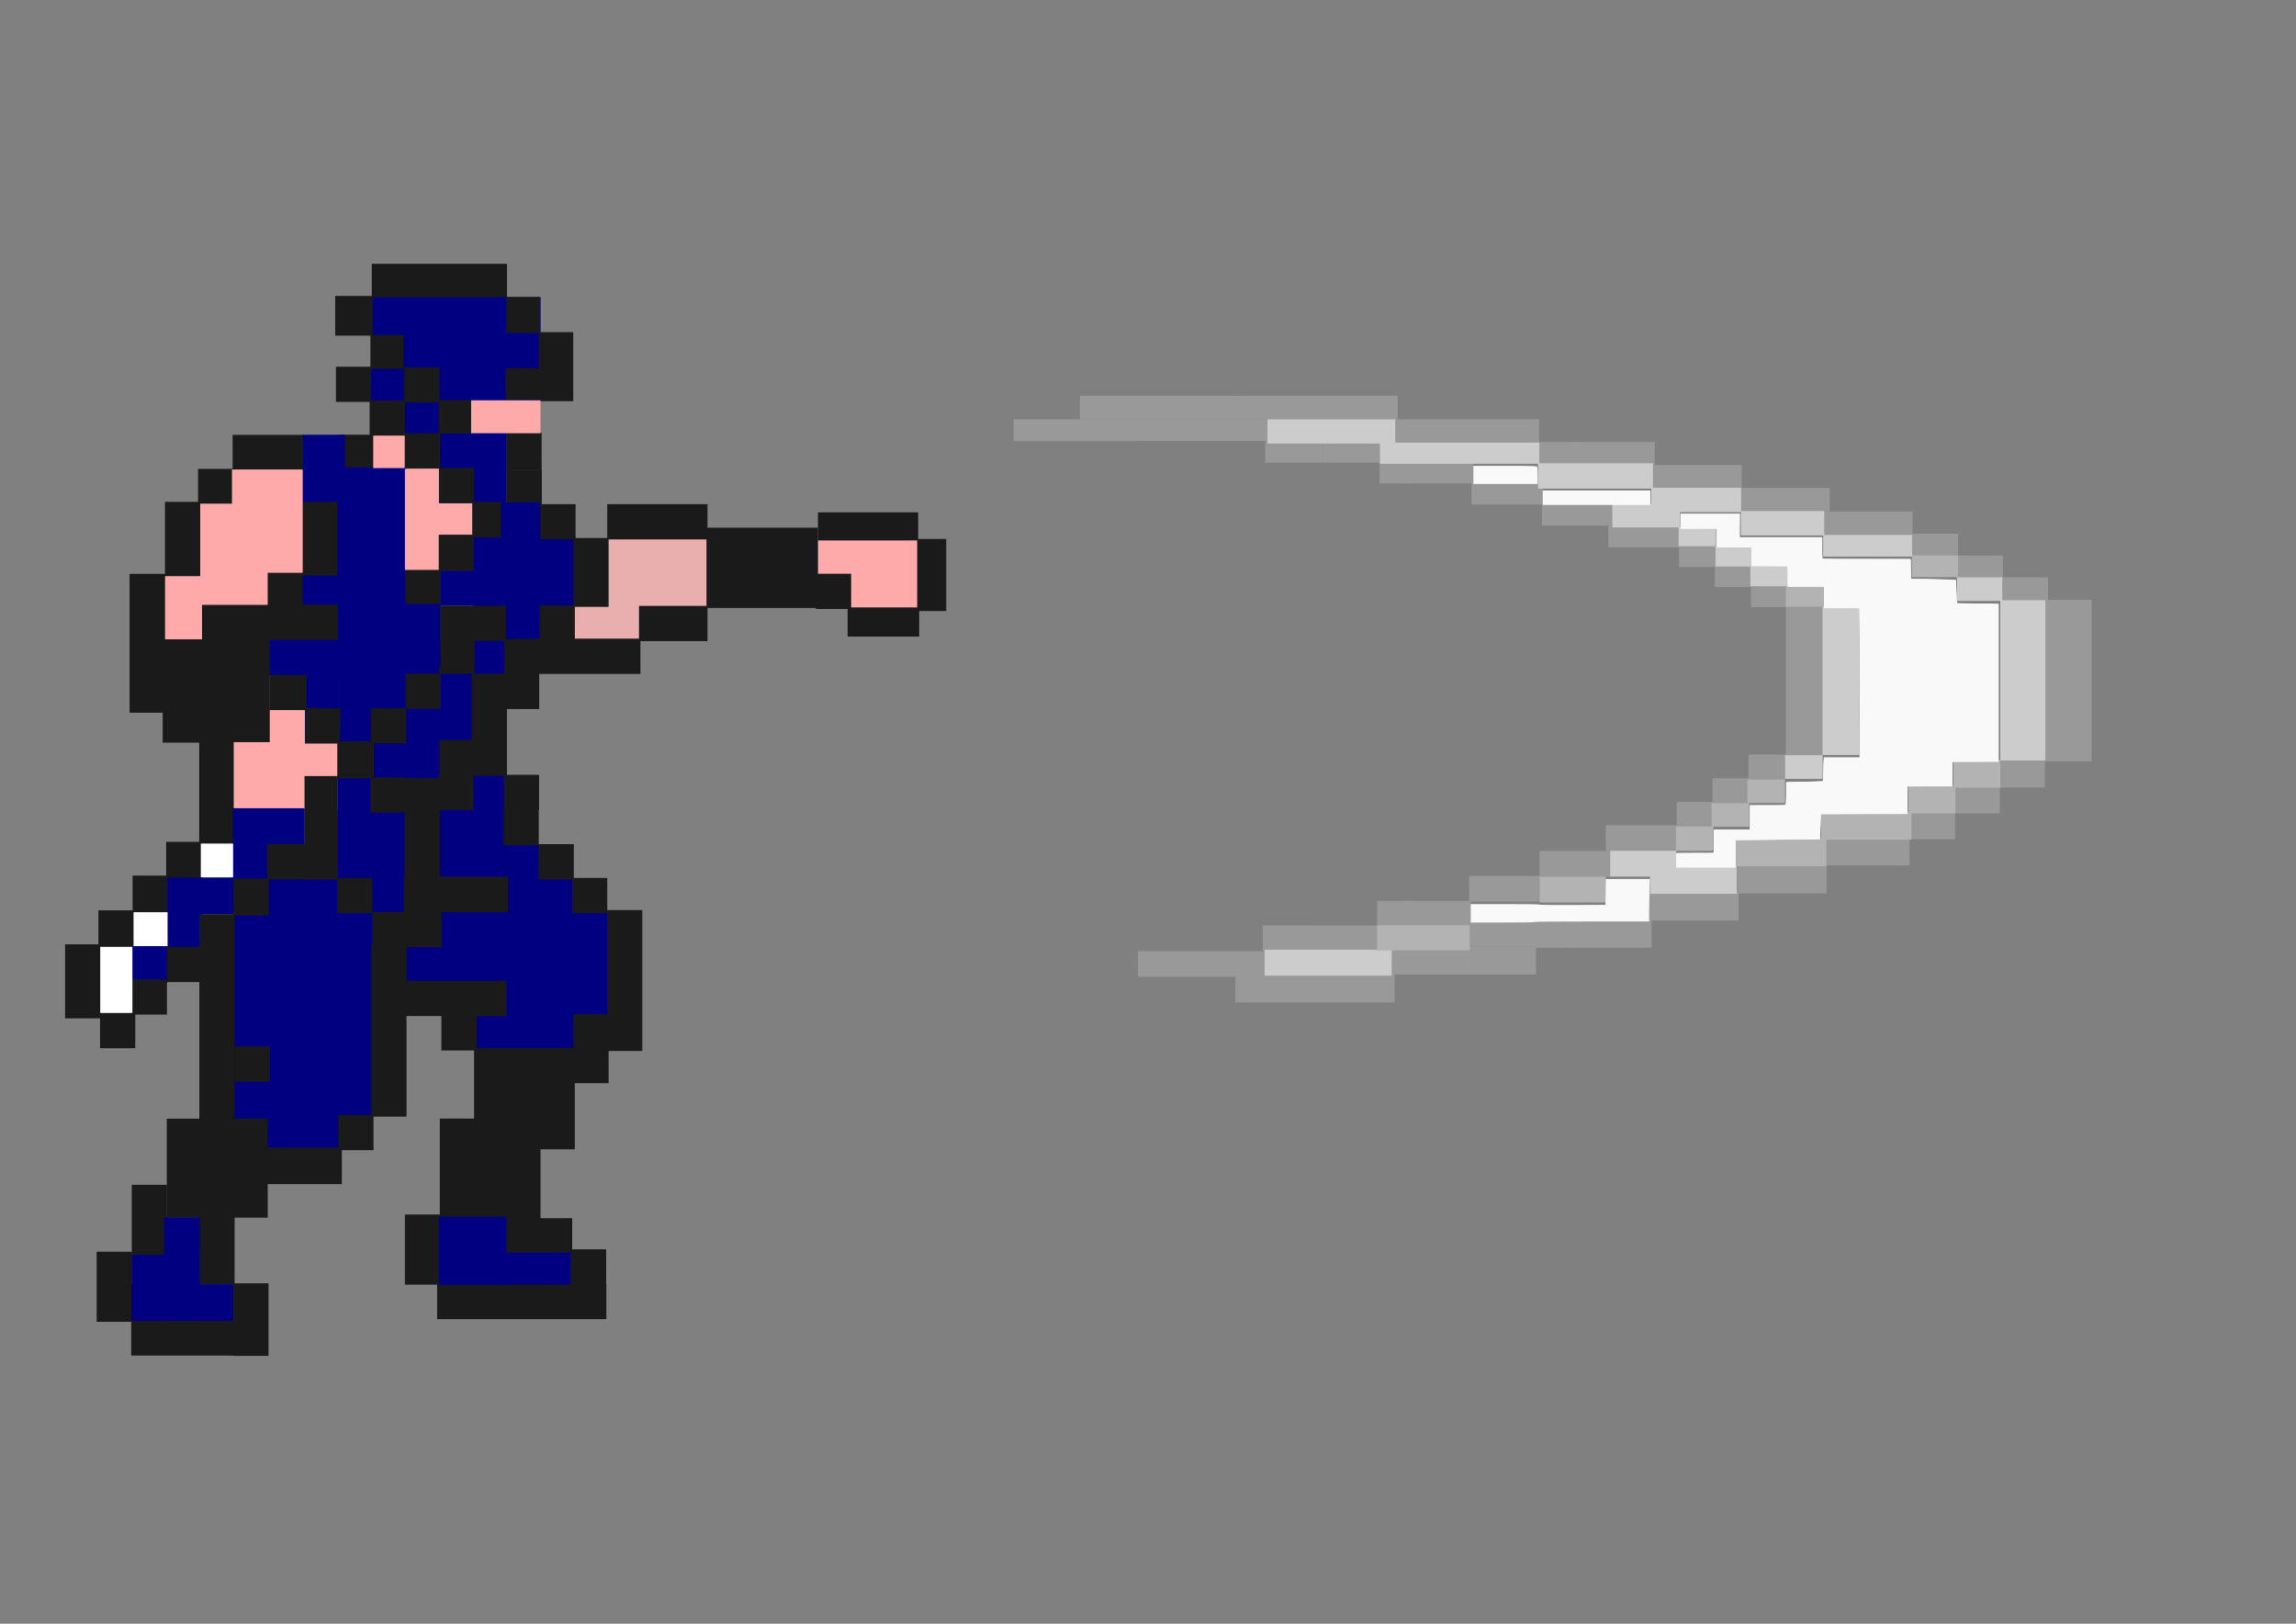 <?xml version="1.0" encoding="UTF-8" standalone="no"?>
<!-- Created with Inkscape (http://www.inkscape.org/) -->

<svg
   width="297mm"
   height="210mm"
   viewBox="0 0 1122.52 793.701"
   version="1.1"
   id="svg1"
   inkscape:version="1.4.2 (f4327f4, 2025-05-13)"
   sodipodi:docname="pers slash.svg"
   xmlns:inkscape="http://www.inkscape.org/namespaces/inkscape"
   xmlns:sodipodi="http://sodipodi.sourceforge.net/DTD/sodipodi-0.dtd"
   xmlns="http://www.w3.org/2000/svg"
   xmlns:svg="http://www.w3.org/2000/svg">
  <rect x="0" y="0" width="1122.52" height="793.701" fill="#808080" stroke="none"/>
  <sodipodi:namedview
     id="namedview1"
     pagecolor="#ffffff"
     bordercolor="#000000"
     borderopacity="0.25"
     inkscape:showpageshadow="2"
     inkscape:pageopacity="0.0"
     inkscape:pagecheckerboard="0"
     inkscape:deskcolor="#d1d1d1"
     inkscape:document-units="mm"
     inkscape:zoom="1.0268353"
     inkscape:cx="620.83957"
     inkscape:cy="271.22168"
     inkscape:window-width="1920"
     inkscape:window-height="1017"
     inkscape:window-x="-8"
     inkscape:window-y="-8"
     inkscape:window-maximized="1"
     inkscape:current-layer="layer2" />
  <defs
     id="defs1" />
  <g
     inkscape:label="Слой 1"
     inkscape:groupmode="layer"
     id="layer1">
    <g
       inkscape:groupmode="layer"
       id="layer2"
       inkscape:label="Слой 2"
       transform="matrix(3.78,0,0,3.78,4.932,-144.526)">
      <g
         id="g58"
         transform="translate(-56.621,7.938)">
        <g
           id="g57"
           inkscape:label="body"
           style="display:inline">
          <rect
             style="fill:#000080;stroke-width:1.156"
             id="rect11-8-5-3-3-7-9-2-4-9-3-4-1-3-9-8-3-2-2-7-2-0-8-9-34-0-3-9-3-8-92-25-0-9-2-2-7-2-3"
             width="22.142"
             height="18.277"
             x="98.961"
             y="130.608" />
          <rect
             style="fill:#000080;stroke-width:0.265"
             id="rect19"
             width="17.007"
             height="17.716"
             x="103.588"
             y="113.058" />
          <rect
             style="fill:#1a1a1a;stroke-width:0.265"
             id="rect11-8-5-3-3-7-9-2-4-9-3-4-1-3-9-8-3-2-2"
             width="4.555"
             height="4.555"
             x="112.146"
             y="125.992" />
          <rect
             style="fill:#1a1a1a;stroke-width:0.265"
             id="rect11-8-5-3-3-7-9-2-4-9-3-4-1-3-9-8-3-2-2-7"
             width="4.555"
             height="4.555"
             x="112.019"
             y="130.479" />
          <rect
             style="fill:#1a1a1a;stroke-width:0.265"
             id="rect11-8-5-3-3-7-9-2-4-9-3-4-1-3-9-8-3-2-2-7-2"
             width="4.555"
             height="4.555"
             x="120.483"
             y="130.496" />
          <rect
             style="fill:#1a1a1a;stroke-width:0.454"
             id="rect11-8-5-3-3-7-9-2-4-9-3-4-1-3-9-8-3-2-2-7-2-0-8-9-3"
             width="4.555"
             height="13.392"
             x="107.638"
             y="130.914" />
          <rect
             style="fill:#1a1a1a;stroke-width:0.265"
             id="rect11-8-5-3-3-7-9-2-4-9-3-4-1-3-9-8-3-2-2-7-2-0-8-9-34"
             width="4.555"
             height="4.555"
             x="103.221"
             y="130.83" />
          <rect
             style="fill:#000080;stroke-width:0.12"
             id="rect21-3-0"
             width="4.574"
             height="14.108"
             x="99.118"
             y="112.165" />
          <rect
             style="fill:#1a1a1a;stroke-width:0.278"
             id="rect11-8-5-3-3-7-9-2-4-9-3-4-1-3-9-8-3-2-2-7-2-0-8-9-34-0"
             width="4.783"
             height="4.783"
             x="98.869"
             y="126.168" />
          <rect
             style="fill:#000080;stroke-width:0.265"
             id="rect20"
             width="17.909"
             height="13.271"
             x="90.124"
             y="104.426" />
          <rect
             style="fill:#1a1a1a;stroke-width:0.265"
             id="rect11-8-5-3-3-7-9-2-4-9-3-4-1-3-9-8-3-2-2-7-2-0-8-9-34-0-3"
             width="4.555"
             height="4.555"
             x="103.318"
             y="121.881" />
          <rect
             style="fill:#1a1a1a;stroke-width:0.265"
             id="rect11-8-5-3-3-7-9-2-4-9-3-4-1-3-9-8-3-2-2-7-2-0-8-9-34-0-3-9"
             width="4.555"
             height="4.555"
             x="107.781"
             y="117.409" />
          <rect
             style="fill:#1a1a1a;stroke-width:0.38"
             id="rect11-8-5-3-3-7-9-2-4-9-3-4-1-3-9-8-3-2-2-7-2-0-8-9-34-0-3-9-3-8-7-1-3"
             width="4.555"
             height="9.387"
             x="103.171"
             y="90.743" />
          <rect
             style="fill:#1a1a1a;stroke-width:0.259"
             id="rect11-8-5-3-3-7-9-2-4-9-3-4-1-3-9-8-3-2-2-7-2-0-8-9-34-0-3-9-3-8-7-1-31"
             width="4.555"
             height="4.378"
             x="99.129"
             y="86.512" />
          <rect
             style="fill:#000080;stroke-width:0.229"
             id="rect22-3"
             width="9.8"
             height="15.598"
             x="98.14"
             y="90.72" />
          <rect
             style="fill:#1a1a1a;stroke-width:0.268"
             id="rect11-8-5-3-3-7-9-2-4-9-3-4-1-3-9-8-3-2-7-6-1-4"
             width="4.555"
             height="4.684"
             x="107.745"
             y="103.928" />
          <rect
             style="fill:#1a1a1a;stroke-width:0.265"
             id="rect11-8-5-3-3-7-9-2-4-9-3-4-1-3-9-8-3-2-7-6-1-4-3"
             width="4.555"
             height="4.555"
             x="112.13"
             y="112.878" />
          <rect
             style="fill:#000080;stroke-width:0.159"
             id="rect21-3"
             width="14.108"
             height="8.053"
             x="98.188"
             y="108.41" />
          <rect
             style="fill:#1a1a1a;stroke-width:0.45"
             id="rect11-8-5-3-3-7-9-2-4-9-3-4-1-3-9-8-3-2-7-6-1-4-3-1-0"
             width="4.555"
             height="13.188"
             x="116.334"
             y="117.42" />
          <rect
             style="fill:#ffaaaa;stroke-width:0.265"
             id="rect28"
             width="4.464"
             height="13.073"
             x="107.685"
             y="90.922" />
          <rect
             style="fill:#ffaaaa;stroke-width:0.265"
             id="rect29"
             width="4.601"
             height="4.145"
             x="111.785"
             y="95.341" />
        </g>
        <g
           id="g52"
           style="display:inline"
           inkscape:label="head">
          <rect
             style="fill:#1a1a1a;stroke-width:0.265"
             id="rect6"
             width="17.492"
             height="4.373"
             x="103.403"
             y="64.411" />
          <rect
             style="display:inline;fill:#000080;stroke-width:0.267"
             id="rect24"
             width="8.697"
             height="9.114"
             x="112.156"
             y="86.228" />
          <rect
             style="display:inline;fill:#000080;stroke-width:0.265"
             id="rect25"
             width="9.019"
             height="8.568"
             x="103.266"
             y="77.949" />
          <rect
             style="display:inline;fill:#000080;stroke-width:0.266"
             id="rect26"
             width="21.839"
             height="13.399"
             x="103.395"
             y="68.737" />
          <rect
             style="fill:#1a1a1a;stroke-width:0.265"
             id="rect7"
             width="4.373"
             height="4.646"
             x="120.804"
             y="68.693" />
          <rect
             style="fill:#1a1a1a;stroke-width:0.265"
             id="rect8"
             width="4.464"
             height="8.928"
             x="124.995"
             y="73.248" />
          <rect
             style="fill:#1a1a1a;stroke-width:0.265"
             id="rect9"
             width="4.555"
             height="4.1"
             x="120.713"
             y="77.894" />
          <rect
             style="fill:#1a1a1a;stroke-width:0.269"
             id="rect10"
             width="4.282"
             height="4.327"
             x="112.058"
             y="82.039" />
          <rect
             style="fill:#1a1a1a;stroke-width:0.265"
             id="rect11"
             width="4.555"
             height="4.555"
             x="107.594"
             y="77.803" />
          <rect
             style="fill:#1a1a1a;stroke-width:0.265"
             id="rect11-8"
             width="4.555"
             height="4.555"
             x="98.764"
             y="77.719" />
          <rect
             style="fill:#1a1a1a;stroke-width:0.265"
             id="rect11-8-5"
             width="4.555"
             height="4.555"
             x="103.126"
             y="82.106" />
          <rect
             style="fill:#1a1a1a;stroke-width:0.265"
             id="rect11-8-5-3"
             width="4.555"
             height="4.555"
             x="107.652"
             y="86.322" />
          <rect
             style="fill:#1a1a1a;stroke-width:0.265"
             id="rect11-8-5-3-3"
             width="4.555"
             height="4.555"
             x="112.087"
             y="90.811" />
          <rect
             style="fill:#1a1a1a;stroke-width:0.265"
             id="rect11-8-5-3-3-7-9"
             width="4.555"
             height="4.555"
             x="120.841"
             y="91.019" />
          <rect
             style="fill:#1a1a1a;stroke-width:0.272"
             id="rect11-8-5-3-3-7-9-2"
             width="4.555"
             height="4.829"
             x="120.815"
             y="86.251" />
          <rect
             style="fill:#1a1a1a;stroke-width:0.265"
             id="rect12"
             width="4.282"
             height="4.373"
             x="103.221"
             y="73.612" />
          <rect
             style="fill:#1a1a1a;stroke-width:0.283"
             id="rect13"
             width="4.893"
             height="5.135"
             x="98.666"
             y="68.568" />
          <rect
             style="fill:#ffaaaa;stroke-width:0.268"
             id="rect27"
             width="8.974"
             height="4.259"
             x="116.249"
             y="82.062" />
          <rect
             style="fill:#ffaaaa;stroke-width:0.265"
             id="rect30"
             width="4.054"
             height="4.191"
             x="103.586"
             y="86.64" />
        </g>
        <g
           id="g53"
           style="display:inline"
           inkscape:label="rh">
          <rect
             style="fill:#000080;stroke-width:0.132"
             id="rect21"
             width="4.381"
             height="17.909"
             x="94.763"
             y="108.42" />
          <rect
             style="fill:#000080;stroke-width:0.155"
             id="rect22"
             width="4.517"
             height="15.598"
             x="94.376"
             y="90.825" />
          <rect
             style="fill:#000080;stroke-width:0.262"
             id="rect23"
             width="5.54"
             height="5.701"
             x="94.395"
             y="86.514" />
          <rect
             style="fill:#1a1a1a;stroke-width:0.792"
             id="rect11-8-5-3-3-7-9-2-4-9-3-4-1-3-9-8-3-2-2-7-2-0-8-9-34-0-3-9-3-8-92-8-1-4"
             width="13.832"
             height="13.429"
             x="76.356"
             y="112.906" />
          <rect
             style="fill:#1a1a1a;stroke-width:0.271"
             id="rect11-8-5-3-3-7-9-2-4-9-3-4-1-3-9-8-3-2-2-7-2-0-8-9-34-0-3-9-3"
             width="4.511"
             height="4.824"
             x="96.876"
             y="119.889"
             transform="matrix(1,0.02,-0.017,1,0,0)" />
          <rect
             style="fill:#1a1a1a;stroke-width:0.265"
             id="rect11-8-5-3-3-7-9-2-4-9-3-4-1-3-9-8-3-2-2-7-2-0-8-9-34-0-3-9-3-8"
             width="4.829"
             height="4.555"
             x="90.166"
             y="117.582" />
          <rect
             style="fill:#1a1a1a;stroke-width:0.522"
             id="rect11-8-5-3-3-7-9-2-4-9-3-4-1-3-9-8-3-2-2-7-2-0-8-9-34-0-3-9-3-8-93"
             width="17.697"
             height="4.555"
             x="81.36"
             y="108.491" />
          <rect
             style="fill:#1a1a1a;stroke-width:0.265"
             id="rect11-8-5-3-3-7-9-2-4-9-3-4-1-3-9-8-3-2-2-7-2-0-8-9-34-0-3-9-3-8-7"
             width="4.555"
             height="4.555"
             x="89.933"
             y="104.317" />
          <rect
             style="fill:#1a1a1a;stroke-width:0.265"
             id="rect11-8-5-3-3-7-9-2-4-9-3-4-1-3-9-8-3-2-2-7-2-0-8-9-34-0-3-9-3-8-7-1"
             width="4.555"
             height="4.555"
             x="80.933"
             y="90.932" />
          <rect
             style="fill:#1a1a1a;stroke-width:0.375"
             id="rect11-8-5-3-3-7-9-2-4-9-3-4-1-3-9-8-3-2-2-7-2-0-8-9-34-0-3-9-3-8-7-1-5"
             width="9.129"
             height="4.555"
             x="85.401"
             y="86.535" />
          <rect
             style="fill:#1a1a1a;stroke-width:0.382"
             id="rect11-8-5-3-3-7-9-2-4-9-3-4-1-3-9-8-3-2-2-7-2-0-8-9-34-0-3-9-3-8-7-1-6"
             width="4.555"
             height="9.516"
             x="94.362"
             y="95.204" />
          <rect
             style="fill:#1a1a1a;stroke-width:0.451"
             id="rect11-8-5-3-3-7-9-2-4-9-3-4-1-3-9-8-3-2-2-7-2-0-8-9-34-0-3-9-3-8-7-2"
             width="4.555"
             height="13.252"
             x="81.082"
             y="126.169" />
          <rect
             style="fill:#1a1a1a;stroke-width:0.536"
             id="rect11-8-5-3-3-7-9-2-4-9-3-4-1-3-9-8-3-2-2-7-2-0-8-9-34-0-3-9-3-8-7-7"
             width="4.737"
             height="17.955"
             x="72.079"
             y="104.508" />
          <rect
             style="fill:#1a1a1a;stroke-width:0.385"
             id="rect11-8-5-3-3-7-9-2-4-9-3-4-1-3-9-8-3-2-2-7-2-0-8-9-34-0-3-9-3-8-7-7-3"
             width="4.555"
             height="9.644"
             x="76.653"
             y="95.195" />
          <rect
             style="fill:#1a1a1a;stroke-width:0.262"
             id="rect11-8-5-3-3-7-9-2-4-9-3-4-1-3-9-8-3-2-2-7-2-0-8-9-34-0-3-9-3-8-6"
             width="4.555"
             height="4.476"
             x="94.414"
             y="130.633" />
          <rect
             style="fill:#ffaaaa;stroke-width:0.267"
             id="rect31"
             width="9.148"
             height="13.352"
             x="85.319"
             y="91.013" />
          <rect
             style="fill:#ffaaaa;stroke-width:0.265"
             id="rect32"
             width="8.7"
             height="13.073"
             x="81.219"
             y="95.432" />
          <rect
             style="fill:#ffaaaa;stroke-width:0.265"
             id="rect33"
             width="4.783"
             height="8.154"
             x="76.664"
             y="104.815" />
          <rect
             style="fill:#ffaaaa;stroke-width:0.265"
             id="rect34"
             width="4.464"
             height="4.191"
             x="94.475"
             y="126.453" />
          <rect
             style="fill:#ffaaaa;stroke-width:0.265"
             id="rect35"
             width="4.51"
             height="8.108"
             x="90.239"
             y="122.125"
             ry="0" />
          <rect
             style="fill:#ffaaaa;stroke-width:0.265"
             id="rect36"
             width="5.238"
             height="8.7"
             x="85.547"
             y="126.271"
             ry="0" />
          <rect
             style="fill:#ffaaaa;stroke-width:0.284"
             id="rect37"
             width="4.009"
             height="4.874"
             x="90.694"
             y="130.097" />
        </g>
        <g
           id="g56"
           inkscape:label="sword"
           style="display:inline">
          <rect
             style="fill:#1a1a1a;stroke-width:0.27"
             id="rect11-8-5-3-3-7-9-2-4-9-3-4-1-3-9-8-3-2-2-7-2-0-8-9-34-0-3-9-3-8-92-25-0"
             width="4.555"
             height="4.748"
             x="76.806"
             y="139.161" />
          <rect
             style="fill:#1a1a1a;stroke-width:0.27"
             id="rect11-8-5-3-3-7-9-2-4-9-3-4-1-3-9-8-3-2-2-7-2-0-8-9-34-0-3-9-3-8-92-25-0-9"
             width="4.555"
             height="4.748"
             x="72.465"
             y="143.526" />
          <rect
             style="fill:#1a1a1a;stroke-width:0.27"
             id="rect11-8-5-3-3-7-9-2-4-9-3-4-1-3-9-8-3-2-2-7-2-0-8-9-34-0-3-9-3-8-92-25-0-9-2"
             width="4.555"
             height="4.748"
             x="68.04"
             y="148.016" />
          <rect
             style="fill:#000080;stroke-width:0.27"
             id="rect11-8-5-3-3-7-9-2-4-9-3-4-1-3-9-8-3-2-2-7-2-0-8-9-34-0-3-9-3-8-92-25-0-9-2-2"
             width="4.555"
             height="4.748"
             x="72.413"
             y="152.632" />
          <rect
             style="fill:#000080;stroke-width:0.263"
             id="rect11-8-5-3-3-7-9-2-4-9-3-4-1-3-9-8-3-2-2-7-2-0-8-9-34-0-3-9-3-8-92-25-0-9-2-2-7"
             width="4.327"
             height="4.748"
             x="81.294"
             y="143.788" />
          <rect
             style="fill:#000080;stroke-width:0.533"
             id="rect11-8-5-3-3-7-9-2-4-9-3-4-1-3-9-8-3-2-2-7-2-0-8-9-34-0-3-9-3-8-92-25-0-9-2-2-7-2"
             width="9.258"
             height="9.099"
             x="85.428"
             y="134.816" />
          <rect
             style="fill:#000080;stroke-width:0.375"
             id="rect11-8-5-3-3-7-9-2-4-9-3-4-1-3-9-8-3-2-2-7-2-0-8-9-34-0-3-9-3-8-92-25-0-9-2-2-0"
             width="4.555"
             height="9.137"
             x="76.955"
             y="143.774" />
          <rect
             style="fill:#1a1a1a;stroke-width:0.384"
             id="rect11-8-5-3-3-7-9-2-4-9-3-4-1-3-9-8-3-2-2-7-2-0-8-9-34-0-3-9-3-8-92-25-0-9-2-1"
             width="4.555"
             height="9.577"
             x="63.733"
             y="152.414" />
          <rect
             style="fill:#1a1a1a;stroke-width:0.265"
             id="rect11-8-5-3-3-7-9-2-4-9-3-4-1-3-9-8-3-2-2-7-2-0-8-9-34-0-3-9-3-8-92-9"
             width="4.555"
             height="4.555"
             x="76.913"
             y="152.741" />
          <rect
             style="fill:#1a1a1a;stroke-width:0.265"
             id="rect11-8-5-3-3-7-9-2-4-9-3-4-1-3-9-8-3-2-2-7-2-0-8-9-34-0-3-9-3-8-92-76"
             width="4.555"
             height="4.555"
             x="72.355"
             y="156.944" />
          <rect
             style="fill:#1a1a1a;stroke-width:0.265"
             id="rect11-8-5-3-3-7-9-2-4-9-3-4-1-3-9-8-3-2-2-7-2-0-8-9-34-0-3-9-3-8-92-6"
             width="4.555"
             height="4.555"
             x="68.258"
             y="161.292" />
          <rect
             style="fill:#ffffff;stroke-width:0.265"
             id="rect38"
             width="4.168"
             height="4.35"
             x="81.288"
             y="139.39" />
          <rect
             style="fill:#ffffff;stroke-width:0.265"
             id="rect39"
             width="4.381"
             height="4.381"
             x="72.602"
             y="148.264" />
          <rect
             style="fill:#ffffff;stroke-width:0.265"
             id="rect40"
             width="4.155"
             height="8.536"
             x="68.286"
             y="152.741" />
        </g>
        <g
           id="g54"
           inkscape:label="lf"
           style="display:inline">
          <rect
             style="fill:#000080;stroke-width:0.265"
             id="rect16"
             width="18.875"
             height="17.78"
             x="115.377"
             y="148.103" />
          <rect
             style="fill:#000080;stroke-width:0.265"
             id="rect17"
             width="8.439"
             height="9.148"
             x="120.917"
             y="139.47" />
          <rect
             style="fill:#000080;stroke-width:0.265"
             id="rect18"
             width="11.531"
             height="9.405"
             x="107.389"
             y="148.038" />
          <rect
             style="fill:#1a1a1a;stroke-width:0.27"
             id="rect11-8-5-3-3-7-9-2-4-9-3-4-1-3-9-8-3-2-2-7-2-0"
             width="4.555"
             height="4.737"
             x="120.442"
             y="134.877" />
          <rect
             style="fill:#1a1a1a;stroke-width:0.265"
             id="rect11-8-5-3-3-7-9-2-4-9-3-4-1-3-9-8-3-2-2-7-2-0-8"
             width="4.555"
             height="4.555"
             x="124.979"
             y="139.458" />
          <rect
             style="fill:#1a1a1a;stroke-width:0.265"
             id="rect11-8-5-3-3-7-9-2-4-9-3-4-1-3-9-8-3-2-2-7-2-0-8-9"
             width="4.555"
             height="4.555"
             x="129.304"
             y="143.83" />
          <rect
             style="fill:#1a1a1a;stroke-width:0.455"
             id="rect11-8-5-3-3-7-9-2-4-9-3-4-1-3-9-8-3-2-2-7-2-0-8-9-7"
             width="13.483"
             height="4.555"
             x="107.537"
             y="143.686" />
          <rect
             style="fill:#1a1a1a;stroke-width:0.451"
             id="rect11-8-5-3-3-7-9-2-4-9-3-4-1-3-9-8-3-2-2-7-2-0-8-9-34-0-3-9-3-8-86"
             width="13.21"
             height="4.555"
             x="107.635"
             y="157.133" />
          <rect
             style="fill:#1a1a1a;stroke-width:0.265"
             id="rect11-8-5-3-3-7-9-2-4-9-3-4-1-3-9-8-3-2-2-7-2-0-8-9-34-0-3-9-3-8-92"
             width="4.555"
             height="4.555"
             x="112.403"
             y="161.583" />
          <rect
             style="fill:#1a1a1a;stroke-width:0.265"
             id="rect11-8-5-3-3-7-9-2-4-9-3-4-1-3-9-8-3-2-2-7-2-0-8-9-34-0-3-9-3-8-92-8"
             width="4.555"
             height="4.555"
             x="129.158"
             y="191.857" />
          <rect
             style="fill:#1a1a1a;stroke-width:0.362"
             id="rect11-8-5-3-3-7-9-2-4-9-3-4-1-3-9-8-3-2-2-7-2-0-8-9-34-0-3-9-3-8-92-8-1"
             width="8.549"
             height="4.555"
             x="120.774"
             y="187.829" />
          <rect
             style="fill:#1a1a1a;stroke-width:0.58"
             id="rect11-8-5-3-3-7-9-2-4-9-3-4-1-3-9-8-3-2-2-7-2-0-8-9-34-0-3-9-3-8-92-6-2-9"
             width="21.888"
             height="4.555"
             x="111.854"
             y="196.33" />
          <rect
             style="fill:#1a1a1a;stroke-width:0.373"
             id="rect11-8-5-3-3-7-9-2-4-9-3-4-1-3-9-8-3-2-2-7-2-0-8-9-34-0-3-9-3-8-92-6-9-6-3"
             width="4.555"
             height="9.065"
             x="107.683"
             y="187.357" />
          <rect
             style="fill:#1a1a1a;stroke-width:0.529"
             id="rect11-8-5-3-3-7-9-2-4-9-3-4-1-3-9-8-3-2-2-7-2-0-8-9-34-0-3-9-3-8-21"
             width="4.555"
             height="18.221"
             x="133.836"
             y="147.986" />
          <rect
             style="fill:#1a1a1a;stroke-width:0.37"
             id="rect11-8-5-3-3-7-9-2-4-9-3-4-1-3-9-8-3-2-2-7-2-0-8-9-34-0-3-9-3-8-29"
             width="4.555"
             height="8.928"
             x="129.476"
             y="161.444" />
          <rect
             style="fill:#1a1a1a;stroke-width:0.759"
             id="rect11-8-5-3-3-7-9-2-4-9-3-4-1-3-9-8-3-2-2-7-2-0-8-9-34-0-3-9-3-8-3"
             width="13.028"
             height="13.119"
             x="116.635"
             y="165.806" />
          <rect
             style="fill:#1a1a1a;stroke-width:0.759"
             id="rect11-8-5-3-3-7-9-2-4-9-3-4-1-3-9-8-3-2-2-7-2-0-8-9-34-0-3-9-3-8-3-9"
             width="13.028"
             height="13.119"
             x="112.201"
             y="174.951" />
          <rect
             style="fill:#1a1a1a;stroke-width:0.372"
             id="rect11-8-5-3-3-7-9-2-4-9-3-4-1-3-9-8-3-2-2-7-2-0-8-9-34-0-3-9-3-8-2"
             width="9.019"
             height="4.555"
             x="103.401"
             y="148.224" />
          <rect
             style="fill:#000080;stroke-width:0.271"
             id="rect41"
             width="8.746"
             height="8.824"
             x="112.104"
             y="187.642" />
          <rect
             style="fill:#000080;stroke-width:0.265"
             id="rect42"
             width="9.065"
             height="4.145"
             x="120.121"
             y="192.276" />
        </g>
        <g
           id="g55"
           inkscape:label="rf"
           style="display:inline">
          <rect
             style="fill:#000080;stroke-width:1.456"
             id="rect11-8-5-3-3-7-9-2-4-9-3-4-1-3-9-8-3-2-2-7-2-0-8-9-34-0-3-9-3-8-92-25-0-9-2-2-7-2-4"
             width="17.912"
             height="35.091"
             x="85.552"
             y="143.756" />
          <rect
             style="fill:#1a1a1a;stroke-width:0.584"
             id="rect11-8-5-3-3-7-9-2-4-9-3-4-1-3-9-8-3-2-2-7-2-0-8-9-34-0-3-9-3-8-8"
             width="4.555"
             height="22.229"
             x="103.344"
             y="152.47" />
          <rect
             style="fill:#1a1a1a;stroke-width:0.265"
             id="rect11-8-5-3-3-7-9-2-4-9-3-4-1-3-9-8-3-2-2-7-2-0-8-9-34-0-3-9-3-8-1"
             width="4.555"
             height="4.555"
             x="99.07"
             y="174.478" />
          <rect
             style="fill:#1a1a1a;stroke-width:0.397"
             id="rect11-8-5-3-3-7-9-2-4-9-3-4-1-3-9-8-3-2-2-7-2-0-8-9-34-0-3-9-3-8-92-2"
             width="9.838"
             height="4.737"
             x="89.691"
             y="178.685" />
          <rect
             style="fill:#1a1a1a;stroke-width:0.643"
             id="rect11-8-5-3-3-7-9-2-4-9-3-4-1-3-9-8-3-2-2-7-2-0-8-9-34-0-3-9-3-8-92-7"
             width="4.555"
             height="26.909"
             x="81.101"
             y="148.532" />
          <rect
             style="fill:#1a1a1a;stroke-width:0.265"
             id="rect11-8-5-3-3-7-9-2-4-9-3-4-1-3-9-8-3-2-2-7-2-0-8-9-34-0-3-9-3-8-92-1"
             width="4.555"
             height="4.555"
             x="85.686"
             y="165.627" />
          <rect
             style="fill:#1a1a1a;stroke-width:0.27"
             id="rect11-8-5-3-3-7-9-2-4-9-3-4-1-3-9-8-3-2-2-7-2-0-8-9-34-0-3-9-3-8-92-25"
             width="4.555"
             height="4.748"
             x="85.518"
             y="143.919" />
          <rect
             style="fill:#1a1a1a;stroke-width:0.295"
             id="rect11-8-5-3-3-7-9-2-4-9-3-4-1-3-9-8-3-2-2-7-2-0-8-9-34-0-3-9-3-8-92-250"
             width="5.65"
             height="4.555"
             x="89.841"
             y="139.445" />
          <rect
             style="fill:#1a1a1a;stroke-width:0.751"
             id="rect11-8-5-3-3-7-9-2-4-9-3-4-1-3-9-8-3-2-2-7-2-0-8-9-34-0-3-9-3-8-92-6-5"
             width="13.059"
             height="12.801"
             x="76.888"
             y="174.959" />
          <rect
             style="fill:#1a1a1a;stroke-width:0.265"
             id="rect11-8-5-3-3-7-9-2-4-9-3-4-1-3-9-8-3-2-2-7-2-0-8-9-34-0-3-9-3-8-92-6-1"
             width="4.555"
             height="4.555"
             x="81.052"
             y="187.325" />
          <rect
             style="fill:#1a1a1a;stroke-width:0.39"
             id="rect11-8-5-3-3-7-9-2-4-9-3-4-1-3-9-8-3-2-2-7-2-0-8-9-34-0-3-9-3-8-92-6-53"
             width="4.555"
             height="9.902"
             x="81.105"
             y="186.522" />
          <rect
             style="fill:#1a1a1a;stroke-width:0.38"
             id="rect11-8-5-3-3-7-9-2-4-9-3-4-1-3-9-8-3-2-2-7-2-0-8-9-34-0-3-9-3-8-92-6-3"
             width="4.555"
             height="9.384"
             x="85.492"
             y="196.252" />
          <rect
             style="fill:#1a1a1a;stroke-width:0.451"
             id="rect11-8-5-3-3-7-9-2-4-9-3-4-1-3-9-8-3-2-2-7-2-0-8-9-34-0-3-9-3-8-92-6-2"
             width="13.256"
             height="4.555"
             x="72.287"
             y="201.042" />
          <rect
             style="fill:#1a1a1a;stroke-width:0.373"
             id="rect11-8-5-3-3-7-9-2-4-9-3-4-1-3-9-8-3-2-2-7-2-0-8-9-34-0-3-9-3-8-92-6-9"
             width="4.555"
             height="9.065"
             x="67.818"
             y="192.164" />
          <rect
             style="fill:#1a1a1a;stroke-width:0.373"
             id="rect11-8-5-3-3-7-9-2-4-9-3-4-1-3-9-8-3-2-2-7-2-0-8-9-34-0-3-9-3-8-92-6-9-6"
             width="4.555"
             height="9.065"
             x="72.355"
             y="183.513" />
          <rect
             style="fill:#1a1a1a;stroke-width:0.265"
             id="rect11-8-5-3-3-7-9-2-4-9-3-4-1-3-9-8-3-2-2-7-2-0-8-9-34-0-3-9-3-8-9"
             width="4.555"
             height="4.555"
             x="98.894"
             y="143.821" />
          <rect
             style="fill:#1a1a1a;stroke-width:0.365"
             id="rect11-8-5-3-3-7-9-2-4-9-3-4-1-3-9-8-3-2-2-7-2-0-8-9-34-0-3-9-3-8-6-6"
             width="4.362"
             height="9.049"
             x="94.668"
             y="135" />
          <rect
             style="fill:#000080;stroke-width:0.265"
             id="rect43"
             width="4.646"
             height="13.392"
             x="76.528"
             y="187.72" />
          <rect
             style="fill:#000080;stroke-width:0.265"
             id="rect44"
             width="13.21"
             height="4.737"
             x="72.291"
             y="196.375" />
          <rect
             style="fill:#000080;stroke-width:0.265"
             id="rect45"
             width="5.33"
             height="4.373"
             x="72.337"
             y="192.549" />
        </g>
        <g
           id="g51"
           style="display:inline"
           inkscape:label="lh attack">
          <rect
             style="display:inline;fill:#000080;stroke-width:0.265"
             id="rect59"
             width="5.098"
             height="4.584"
             x="112.25"
             y="104.047" />
          <rect
             style="display:inline;fill:#000080;stroke-width:0.319"
             id="rect58"
             width="13.143"
             height="17.399"
             x="116.506"
             y="95.721" />
          <rect
             style="fill:#1a1a1a;stroke-width:0.265"
             id="rect11-8-5-3-3-7"
             width="4.555"
             height="4.555"
             x="116.402"
             y="95.227" />
          <rect
             style="display:inline;fill:#000080;stroke-width:0.265"
             id="rect59-4"
             width="5.098"
             height="4.584"
             x="120.115"
             y="95.258" />
          <rect
             style="display:inline;fill:#e9afaf;stroke-width:0.578"
             id="rect59-4-6"
             width="12.816"
             height="8.7"
             x="133.953"
             y="99.979" />
          <rect
             style="display:inline;fill:#e9afaf;stroke-width:0.344"
             id="rect59-4-6-0"
             width="8.847"
             height="4.466"
             x="129.626"
             y="108.461" />
          <rect
             style="display:inline;fill:#ffaaaa;stroke-width:0.585"
             id="rect59-4-6-0-2"
             width="13.047"
             height="8.766"
             x="161.072"
             y="100.084" />
          <rect
             style="display:inline;fill:#1a1a1a;stroke-width:0.265"
             id="rect11-8-5-3-3-7-5"
             width="4.555"
             height="4.555"
             x="125.206"
             y="95.496" />
          <rect
             style="display:inline;fill:#1a1a1a;stroke-width:0.265"
             id="rect11-8-5-3-3-7-5-0"
             width="4.555"
             height="4.555"
             x="160.847"
             y="104.492" />
          <rect
             style="display:inline;fill:#1a1a1a;stroke-width:0.344"
             id="rect11-8-5-3-3-7-5-8"
             width="3.761"
             height="9.318"
             x="173.944"
             y="99.994" />
          <rect
             style="display:inline;fill:#1a1a1a;stroke-width:0.37"
             id="rect11-8-5-3-3-7-5-7"
             width="4.555"
             height="8.905"
             x="129.478"
             y="99.87" />
          <rect
             style="display:inline;fill:#1a1a1a;stroke-width:0.453"
             id="rect11-8-5-3-3-7-5-5"
             width="13.353"
             height="4.555"
             x="124.792"
             y="112.892" />
          <rect
             style="display:inline;fill:#1a1a1a;stroke-width:0.369"
             id="rect11-8-5-3-3-7-5-59"
             width="8.858"
             height="4.555"
             x="137.964"
             y="108.651" />
          <rect
             style="display:inline;fill:#1a1a1a;stroke-width:0.446"
             id="rect11-8-5-3-3-7-5-59-2"
             width="12.959"
             height="4.555"
             x="133.86"
             y="95.496" />
          <rect
             style="display:inline;fill:#1a1a1a;stroke-width:0.398"
             id="rect11-8-5-3-3-7-5-59-2-1"
             width="12.959"
             height="3.629"
             x="161.112"
             y="96.554" />
          <rect
             style="display:inline;fill:#1a1a1a;stroke-width:0.343"
             id="rect11-8-5-3-3-7-5-59-2-1-1"
             width="9.255"
             height="3.761"
             x="164.948"
             y="108.858" />
          <rect
             style="display:inline;fill:#1a1a1a;stroke-width:0.71"
             id="rect11-8-5-3-3-7-5-59-2-7"
             width="14.415"
             height="10.376"
             x="146.692"
             y="98.539" />
          <rect
             style="display:inline;fill:#1a1a1a;stroke-width:0.265"
             id="rect11-8-5-3-3-7-5-6"
             width="4.555"
             height="4.555"
             x="125.104"
             y="108.584" />
          <rect
             style="fill:#1a1a1a;stroke-width:0.268"
             id="rect11-8-5-3-3-7-9-2-4-9-3-4-1-3-9-8-3-2-7-6-1"
             width="4.555"
             height="4.684"
             x="112.061"
             y="99.447" />
          <rect
             style="fill:#1a1a1a;stroke-width:0.373"
             id="rect11-8-5-3-3-7-9-2-4-9-3-4-1-3-9-8-3-2-7-6-1-4-3-1"
             width="4.555"
             height="9.065"
             x="120.5"
             y="112.926" />
          <rect
             style="fill:#1a1a1a;stroke-width:0.362"
             id="rect11-8-5-3-3-7-9-2-4-9-3-4-1-3-9-8-3-2-7-6-1-4-7"
             width="8.549"
             height="4.555"
             x="112.195"
             y="108.626" />
        </g>
        <g
           id="g56-8"
           inkscape:label="sword attack"
           style="display:none"
           transform="translate(128.467,-63.661)">
          <rect
             style="fill:#808080;stroke-width:0.364"
             id="rect60"
             width="16.09"
             height="3.859"
             x="177.684"
             y="105.427"
             transform="translate(-128.467,63.661)" />
          <rect
             style="fill:#808080;stroke-width:0.323"
             id="rect60-7"
             width="12.675"
             height="3.859"
             x="193.643"
             y="101.605"
             transform="translate(-128.467,63.661)" />
          <rect
             style="fill:#808080;stroke-width:0.258"
             id="rect60-7-4"
             width="8.092"
             height="3.859"
             x="206.298"
             y="98.01"
             transform="translate(-128.467,63.661)" />
          <rect
             style="fill:#808080;stroke-width:0.268"
             id="rect60-7-4-5"
             width="8.746"
             height="3.859"
             x="214.306"
             y="94.213"
             transform="translate(-128.467,63.661)" />
          <rect
             style="fill:#e6e6e6;stroke-width:0.364"
             id="rect60-1"
             width="16.09"
             height="3.859"
             x="177.681"
             y="101.583"
             transform="translate(-128.467,63.661)" />
          <rect
             style="fill:#e6e6e6;stroke-width:0.323"
             id="rect60-7-3"
             width="12.675"
             height="3.859"
             x="193.673"
             y="97.961"
             transform="translate(-128.467,63.661)" />
          <rect
             style="fill:#e6e6e6;stroke-width:0.258"
             id="rect60-7-4-9"
             width="8.092"
             height="3.859"
             x="206.395"
             y="94.166"
             transform="translate(-128.467,63.661)" />
          <rect
             style="fill:#e6e6e6;stroke-width:0.267"
             id="rect60-7-4-5-5"
             width="8.653"
             height="3.859"
             x="214.501"
             y="90.337"
             transform="translate(-128.467,63.661)" />
          <rect
             style="fill:#e6e6e6;stroke-width:0.173"
             id="rect60-7-4-5-5-6"
             width="3.626"
             height="3.859"
             x="222.965"
             y="86.57"
             transform="translate(-128.467,63.661)" />
          <rect
             style="fill:#999999;stroke-width:0.173"
             id="rect60-7-4-5-5-6-9"
             width="3.626"
             height="3.859"
             x="223.016"
             y="90.399"
             transform="translate(-128.467,63.661)" />
          <rect
             style="fill:#e6e6e6;stroke-width:0.173"
             id="rect60-7-4-5-5-6-7"
             width="3.626"
             height="3.859"
             x="226.472"
             y="82.772"
             transform="translate(-128.467,63.661)" />
          <rect
             style="fill:#999999;stroke-width:0.173"
             id="rect60-7-4-5-5-6-9-5"
             width="3.626"
             height="3.859"
             x="226.523"
             y="86.601"
             transform="translate(-128.467,63.661)" />
        </g>
        <g
           id="g51-7"
           style="display:none"
           inkscape:label="lh">
          <rect
             style="fill:#1a1a1a;stroke-width:0.265"
             id="rect11-8-5-3-3-7-7"
             width="4.555"
             height="4.555"
             x="116.402"
             y="95.227" />
          <rect
             style="fill:#1a1a1a;stroke-width:0.267"
             id="rect11-8-5-3-3-7-9-2-4-0"
             width="4.646"
             height="4.555"
             x="125.244"
             y="95.514" />
          <rect
             style="fill:#1a1a1a;stroke-width:0.265"
             id="rect11-8-5-3-3-7-9-2-4-9-8"
             width="4.555"
             height="4.555"
             x="129.421"
             y="95.551" />
          <rect
             style="fill:#1a1a1a;stroke-width:0.265"
             id="rect11-8-5-3-3-7-9-2-4-9-3-9"
             width="4.555"
             height="4.555"
             x="133.826"
             y="99.814" />
          <rect
             style="fill:#1a1a1a;stroke-width:0.265"
             id="rect11-8-5-3-3-7-9-2-4-9-3-4-3"
             width="4.555"
             height="4.555"
             x="138.38"
             y="104.249" />
          <rect
             style="fill:#1a1a1a;stroke-width:0.265"
             id="rect11-8-5-3-3-7-9-2-4-9-3-4-1-0"
             width="4.555"
             height="4.555"
             x="138.368"
             y="108.644" />
          <rect
             style="fill:#1a1a1a;stroke-width:0.265"
             id="rect11-8-5-3-3-7-9-2-4-9-3-4-1-3-7"
             width="4.555"
             height="4.555"
             x="138.358"
             y="112.744" />
          <rect
             style="fill:#1a1a1a;stroke-width:0.265"
             id="rect11-8-5-3-3-7-9-2-4-9-3-4-1-3-9-4"
             width="4.555"
             height="4.555"
             x="133.848"
             y="117.168" />
          <rect
             style="fill:#1a1a1a;stroke-width:0.635"
             id="rect11-8-5-3-3-7-9-2-4-9-3-4-1-3-9-8-7"
             width="9.141"
             height="13.059"
             x="129.287"
             y="108.644" />
          <rect
             style="fill:#1a1a1a;stroke-width:0.265"
             id="rect11-8-5-3-3-7-9-2-4-9-3-4-1-3-9-8-3-8"
             width="4.555"
             height="4.555"
             x="124.88"
             y="112.992" />
          <rect
             style="fill:#1a1a1a;stroke-width:0.265"
             id="rect11-8-5-3-3-7-9-2-4-9-3-4-1-3-9-8-3-2-3"
             width="4.555"
             height="4.555"
             x="124.883"
             y="108.494" />
          <rect
             style="fill:#1a1a1a;stroke-width:0.265"
             id="rect11-8-5-3-3-7-9-2-4-9-3-4-1-3-9-8-3-2-7-7"
             width="4.555"
             height="4.555"
             x="124.901"
             y="104.243" />
          <rect
             style="fill:#1a1a1a;stroke-width:0.265"
             id="rect11-8-5-3-3-7-9-2-4-9-3-4-1-3-9-8-3-2-7-6-10"
             width="4.555"
             height="4.555"
             x="120.747"
             y="99.708" />
          <rect
             style="fill:#1a1a1a;stroke-width:0.268"
             id="rect11-8-5-3-3-7-9-2-4-9-3-4-1-3-9-8-3-2-7-6-1-0"
             width="4.555"
             height="4.684"
             x="112.061"
             y="99.447" />
          <rect
             style="fill:#1a1a1a;stroke-width:0.373"
             id="rect11-8-5-3-3-7-9-2-4-9-3-4-1-3-9-8-3-2-7-6-1-4-3-1-8"
             width="4.555"
             height="9.065"
             x="120.5"
             y="112.926" />
          <rect
             style="fill:#1a1a1a;stroke-width:0.362"
             id="rect11-8-5-3-3-7-9-2-4-9-3-4-1-3-9-8-3-2-7-6-1-4-7-3"
             width="8.549"
             height="4.555"
             x="112.195"
             y="108.626" />
          <rect
             style="fill:#ffaaaa;stroke-width:0.265"
             id="rect46-4"
             width="4.316"
             height="8.954"
             x="116.537"
             y="99.723" />
          <rect
             style="fill:#ffaaaa;stroke-width:0.269"
             id="rect47-5"
             width="4.168"
             height="8.723"
             x="120.736"
             y="104.269" />
          <rect
             style="fill:#ffaaaa;stroke-width:0.262"
             id="rect48-0"
             width="5.694"
             height="4.555"
             x="112.24"
             y="104.132" />
          <rect
             style="fill:#ffaaaa;stroke-width:0.265"
             id="rect49-1"
             width="8.609"
             height="4.282"
             x="125.268"
             y="99.987" />
          <rect
             style="fill:#ffaaaa;stroke-width:0.268"
             id="rect50-4"
             width="8.883"
             height="4.487"
             x="129.459"
             y="104.201" />
          <rect
             style="fill:#ffaaaa;stroke-width:0.272"
             id="rect51-5"
             width="4.487"
             height="4.145"
             x="120.918"
             y="95.568" />
        </g>
      </g>
      <g
         id="g61"
         inkscape:label="slash"
         transform="matrix(1.623,0,0,1,-77.814,17.727)">
        <rect
           style="fill:#999999;stroke-width:0.487"
           id="rect61"
           width="10.142"
           height="2.806"
           x="127.912"
           y="74.726" />
        <rect
           style="fill:#999999;stroke-width:0.487"
           id="rect61-1"
           width="10.142"
           height="2.806"
           x="138.024"
           y="74.723" />
        <rect
           style="fill:#999999;stroke-width:0.328"
           id="rect61-7"
           width="4.614"
           height="2.806"
           x="147.965"
           y="77.526" />
        <rect
           style="fill:#999999;stroke-width:0.328"
           id="rect61-1-4"
           width="4.614"
           height="2.806"
           x="152.565"
           y="77.523" />
        <rect
           style="fill:#999999;stroke-width:0.241"
           id="rect61-7-7"
           width="2.478"
           height="2.806"
           x="157.08"
           y="80.219" />
        <rect
           style="fill:#999999;stroke-width:0.35"
           id="rect61-1-4-7"
           width="5.234"
           height="2.806"
           x="159.319"
           y="80.216" />
        <rect
           style="fill:#999999;stroke-width:0.364"
           id="rect61-1-4-7-6"
           width="5.681"
           height="2.806"
           x="164.414"
           y="82.948" />
        <rect
           style="fill:#999999;stroke-width:0.364"
           id="rect61-1-4-7-6-0"
           width="5.681"
           height="2.806"
           x="170.023"
           y="85.673" />
        <rect
           style="fill:#999999;stroke-width:0.364"
           id="rect61-1-4-7-6-0-1"
           width="5.681"
           height="2.806"
           x="175.305"
           y="88.485" />
        <rect
           style="fill:#999999;stroke-width:0.258"
           id="rect61-1-4-7-6-0-1-5"
           width="2.941"
           height="2.713"
           x="180.948"
           y="91.118" />
        <rect
           style="fill:#999999;stroke-width:0.258"
           id="rect61-1-4-7-6-0-1-5-4"
           width="2.941"
           height="2.713"
           x="183.801"
           y="93.71" />
        <rect
           style="fill:#999999;stroke-width:0.258"
           id="rect61-1-4-7-6-0-1-5-4-6"
           width="2.941"
           height="2.713"
           x="186.679"
           y="96.31" />
        <rect
           style="fill:#999999;stroke-width:0.53"
           id="rect61-1-5"
           width="10.142"
           height="3.32"
           x="137.828"
           y="-146.825"
           transform="scale(1,-1)" />
        <rect
           style="fill:#999999;stroke-width:0.357"
           id="rect61-7-9"
           width="4.614"
           height="3.32"
           x="147.77"
           y="-143.509"
           transform="scale(1,-1)" />
        <rect
           style="fill:#999999;stroke-width:0.357"
           id="rect61-1-4-4"
           width="4.614"
           height="3.32"
           x="152.37"
           y="-143.512"
           transform="scale(1,-1)" />
        <rect
           style="fill:#999999;stroke-width:0.262"
           id="rect61-7-7-5"
           width="2.478"
           height="3.32"
           x="156.885"
           y="-140.323"
           transform="scale(1,-1)" />
        <rect
           style="fill:#999999;stroke-width:0.381"
           id="rect61-1-4-7-0"
           width="5.234"
           height="3.32"
           x="159.124"
           y="-140.326"
           transform="scale(1,-1)" />
        <rect
           style="fill:#999999;stroke-width:0.396"
           id="rect61-1-4-7-6-5"
           width="5.681"
           height="3.32"
           x="164.218"
           y="-137.095"
           transform="scale(1,-1)" />
        <rect
           style="fill:#999999;stroke-width:0.396"
           id="rect61-1-4-7-6-0-8"
           width="5.681"
           height="3.32"
           x="169.828"
           y="-133.871"
           transform="scale(1,-1)" />
        <rect
           style="fill:#999999;stroke-width:0.396"
           id="rect61-1-4-7-6-0-1-8"
           width="5.681"
           height="3.32"
           x="175.11"
           y="-130.544"
           transform="scale(1,-1)" />
        <rect
           style="fill:#999999;stroke-width:0.28"
           id="rect61-1-4-7-6-0-1-5-0"
           width="2.941"
           height="3.209"
           x="180.753"
           y="-127.428"
           transform="scale(1,-1)" />
        <rect
           style="fill:#999999;stroke-width:0.28"
           id="rect61-1-4-7-6-0-1-5-4-1"
           width="2.941"
           height="3.209"
           x="183.605"
           y="-124.362"
           transform="scale(1,-1)" />
        <rect
           style="fill:#999999;stroke-width:0.28"
           id="rect61-1-4-7-6-0-1-5-4-6-3"
           width="2.941"
           height="3.209"
           x="186.484"
           y="-121.286"
           transform="scale(1,-1)" />
        <rect
           style="fill:#999999;stroke-width:0.686"
           id="rect61-1-4-7-6-0-1-5-8"
           width="2.941"
           height="19.184"
           x="189.458"
           y="98.987" />
        <rect
           style="fill:#cccccc;stroke-width:0.686"
           id="rect61-1-4-7-6-0-1-5-8-9"
           width="2.941"
           height="19.184"
           x="192.377"
           y="98.957" />
        <rect
           style="fill:#cccccc;stroke-width:0.795"
           id="rect61-1-4-7-6-0-1-5-8-9-5"
           width="3.642"
           height="20.821"
           x="206.542"
           y="98.05" />
        <rect
           style="fill:#999999;stroke-width:0.568"
           id="rect61-0"
           width="12.68"
           height="3.053"
           x="133.198"
           y="71.686" />
        <rect
           style="fill:#999999;stroke-width:0.568"
           id="rect61-1-3"
           width="12.68"
           height="3.053"
           x="145.84"
           y="71.684" />
        <rect
           style="fill:#999999;stroke-width:0.383"
           id="rect61-7-1"
           width="5.769"
           height="3.053"
           x="158.269"
           y="74.733" />
        <rect
           style="fill:#999999;stroke-width:0.383"
           id="rect61-1-4-3"
           width="5.769"
           height="3.053"
           x="164.021"
           y="74.731" />
        <rect
           style="fill:#999999;stroke-width:0.281"
           id="rect61-7-7-3"
           width="3.098"
           height="3.053"
           x="169.666"
           y="77.664" />
        <rect
           style="fill:#999999;stroke-width:0.408"
           id="rect61-1-4-7-7"
           width="6.544"
           height="3.053"
           x="172.465"
           y="77.661" />
        <rect
           style="fill:#999999;stroke-width:0.425"
           id="rect61-1-4-7-6-09"
           width="7.103"
           height="3.053"
           x="178.835"
           y="80.633" />
        <rect
           style="fill:#999999;stroke-width:0.425"
           id="rect61-1-4-7-6-0-5"
           width="7.103"
           height="3.053"
           x="185.849"
           y="83.598" />
        <rect
           style="fill:#999999;stroke-width:0.425"
           id="rect61-1-4-7-6-0-1-58"
           width="7.103"
           height="3.053"
           x="192.452"
           y="86.657" />
        <rect
           style="fill:#999999;stroke-width:0.301"
           id="rect61-1-4-7-6-0-1-5-3"
           width="3.677"
           height="2.952"
           x="199.508"
           y="89.523" />
        <rect
           style="fill:#999999;stroke-width:0.301"
           id="rect61-1-4-7-6-0-1-5-4-7"
           width="3.677"
           height="2.952"
           x="203.074"
           y="92.342" />
        <rect
           style="fill:#999999;stroke-width:0.301"
           id="rect61-1-4-7-6-0-1-5-4-6-8"
           width="3.677"
           height="2.952"
           x="206.673"
           y="95.172" />
        <rect
           style="fill:#999999;stroke-width:0.618"
           id="rect61-1-5-3"
           width="12.68"
           height="3.613"
           x="145.596"
           y="-150.136"
           transform="scale(1,-1)" />
        <rect
           style="fill:#999999;stroke-width:0.417"
           id="rect61-7-9-7"
           width="5.769"
           height="3.613"
           x="158.025"
           y="-146.528"
           transform="scale(1,-1)" />
        <rect
           style="fill:#999999;stroke-width:0.417"
           id="rect61-1-4-4-9"
           width="5.769"
           height="3.613"
           x="163.777"
           y="-146.531"
           transform="scale(1,-1)" />
        <rect
           style="fill:#999999;stroke-width:0.305"
           id="rect61-7-7-5-3"
           width="3.098"
           height="3.613"
           x="169.422"
           y="-143.061"
           transform="scale(1,-1)" />
        <rect
           style="fill:#999999;stroke-width:0.444"
           id="rect61-1-4-7-0-9"
           width="6.544"
           height="3.613"
           x="172.221"
           y="-143.064"
           transform="scale(1,-1)" />
        <rect
           style="fill:#999999;stroke-width:0.462"
           id="rect61-1-4-7-6-5-1"
           width="7.103"
           height="3.613"
           x="178.591"
           y="-139.548"
           transform="scale(1,-1)" />
        <rect
           style="fill:#999999;stroke-width:0.462"
           id="rect61-1-4-7-6-0-8-8"
           width="7.103"
           height="3.613"
           x="185.605"
           y="-136.041"
           transform="scale(1,-1)" />
        <rect
           style="fill:#999999;stroke-width:0.462"
           id="rect61-1-4-7-6-0-1-8-2"
           width="7.103"
           height="3.613"
           x="192.208"
           y="-132.421"
           transform="scale(1,-1)" />
        <rect
           style="fill:#999999;stroke-width:0.327"
           id="rect61-1-4-7-6-0-1-5-0-8"
           width="3.677"
           height="3.492"
           x="199.264"
           y="-129.03"
           transform="scale(1,-1)" />
        <rect
           style="fill:#999999;stroke-width:0.327"
           id="rect61-1-4-7-6-0-1-5-4-1-0"
           width="3.677"
           height="3.492"
           x="202.83"
           y="-125.695"
           transform="scale(1,-1)" />
        <rect
           style="fill:#999999;stroke-width:0.327"
           id="rect61-1-4-7-6-0-1-5-4-6-3-1"
           width="3.677"
           height="3.492"
           x="206.429"
           y="-122.347"
           transform="scale(1,-1)" />
        <rect
           style="fill:#999999;stroke-width:0.8"
           id="rect61-1-4-7-6-0-1-5-8-8"
           width="3.677"
           height="20.873"
           x="210.147"
           y="98.084" />
        <rect
           style="fill:#cccccc;stroke-width:0.265"
           id="rect62"
           width="10.186"
           height="3.142"
           x="148.147"
           y="74.726" />
        <rect
           style="fill:#cccccc;stroke-width:0.267"
           id="rect63"
           width="12.7"
           height="2.737"
           x="157.11"
           y="77.744" />
        <rect
           style="fill:#cccccc;stroke-width:0.265"
           id="rect64"
           width="9.154"
           height="3.274"
           x="169.713"
           y="80.416" />
        <rect
           style="fill:#cccccc;stroke-width:0.265"
           id="rect65"
           width="5.391"
           height="3.043"
           x="175.631"
           y="85.673" />
        <rect
           style="fill:#cccccc;stroke-width:0.265"
           id="rect66"
           width="2.982"
           height="2.467"
           x="180.913"
           y="88.683" />
        <rect
           style="fill:#cccccc;stroke-width:0.265"
           id="rect67"
           width="2.886"
           height="2.596"
           x="183.849"
           y="91.172" />
        <rect
           style="fill:#cccccc;stroke-width:0.265"
           id="rect68"
           width="2.947"
           height="2.643"
           x="186.631"
           y="93.676" />
        <rect
           style="fill:#b3b3b3;stroke-width:0.265"
           id="rect69"
           width="2.993"
           height="2.713"
           x="189.46"
           y="96.272" />
        <rect
           style="fill:#cccccc;stroke-width:0.308"
           id="rect69-4"
           width="3.601"
           height="3.052"
           x="203.102"
           y="95.165" />
        <rect
           style="fill:#b3b3b3;stroke-width:0.299"
           id="rect69-4-2"
           width="3.683"
           height="2.806"
           x="199.502"
           y="92.338" />
        <rect
           style="fill:#cccccc;stroke-width:0.414"
           id="rect69-4-2-1"
           width="7.09"
           height="2.806"
           x="192.432"
           y="89.675" />
        <rect
           style="fill:#cccccc;stroke-width:0.425"
           id="rect69-4-2-1-0"
           width="6.645"
           height="3.157"
           x="185.87"
           y="86.588" />
        <rect
           style="fill:#cccccc;stroke-width:0.441"
           id="rect69-4-2-1-0-3"
           width="7.16"
           height="3.157"
           x="178.734"
           y="83.583" />
        <rect
           style="fill:#cccccc;stroke-width:0.281"
           id="rect69-7"
           width="2.993"
           height="3.064"
           x="189.399"
           y="118.162" />
        <rect
           style="fill:#b3b3b3;stroke-width:0.34"
           id="rect69-7-3"
           width="3.742"
           height="3.578"
           x="202.807"
           y="118.793" />
        <rect
           style="fill:#b3b3b3;stroke-width:0.34"
           id="rect69-7-3-6"
           width="3.742"
           height="3.578"
           x="199.229"
           y="122.114" />
        <rect
           style="fill:#b3b3b3;stroke-width:0.471"
           id="rect69-7-3-6-9"
           width="7.203"
           height="3.578"
           x="192.267"
           y="125.524" />
        <rect
           style="fill:#b3b3b3;stroke-width:0.471"
           id="rect69-7-3-6-9-8"
           width="7.203"
           height="3.578"
           x="185.481"
           y="128.947" />
        <rect
           style="fill:#cccccc;stroke-width:0.462"
           id="rect69-7-3-6-9-8-3"
           width="6.922"
           height="3.578"
           x="178.633"
           y="132.513" />
        <rect
           style="fill:#b3b3b3;stroke-width:0.281"
           id="rect69-7-5"
           width="2.993"
           height="3.064"
           x="186.397"
           y="121.29" />
        <rect
           style="fill:#b3b3b3;stroke-width:0.281"
           id="rect69-7-5-8"
           width="2.993"
           height="3.064"
           x="183.542"
           y="124.356" />
        <rect
           style="fill:#b3b3b3;stroke-width:0.284"
           id="rect69-7-5-8-4"
           width="2.993"
           height="3.134"
           x="180.693"
           y="127.398" />
        <rect
           style="fill:#cccccc;stroke-width:0.389"
           id="rect69-7-5-8-4-5"
           width="5.262"
           height="3.344"
           x="175.46"
           y="130.526" />
        <rect
           style="fill:#b3b3b3;stroke-width:0.389"
           id="rect69-7-5-8-4-5-4"
           width="5.262"
           height="3.344"
           x="169.843"
           y="133.865" />
        <rect
           style="fill:#999999;stroke-width:0.392"
           id="rect69-7-5-8-4-5-4-3"
           width="5.262"
           height="3.386"
           x="164.253"
           y="139.551" />
        <rect
           style="fill:#cccccc;stroke-width:0.54"
           id="rect69-7-5-8-4-5-4-3-6"
           width="10.126"
           height="3.344"
           x="147.924"
           y="143.328" />
        <rect
           style="fill:#b3b3b3;stroke-width:0.455"
           id="rect69-7-5-8-4-5-4-3-6-5"
           width="7.394"
           height="3.251"
           x="156.879"
           y="140.158" />
        <path
           style="fill:#f9f9f9;stroke-width:0.707"
           d="m 470.58,648.77 v -3.536 h 9.192 9.192 v -5.657 -5.657 h 8.839 8.839 v -6.01 -6.01 h 8.839 8.839 v -5.636 -5.636 l 9.016,-0.198 9.016,-0.198 0.205,-5.834 0.205,-5.834 h 8.81 8.81 v -36.416 -36.416 h -8.839 -8.839 v -5.303 -5.303 h -8.839 -8.839 v -4.95 -4.95 h -8.839 -8.839 v -4.596 -4.596 h -8.485 -8.485 v -4.596 -4.596 h -8.839 -8.839 v -3.536 -3.536 h 14.496 14.496 v 5.657 5.657 h 20.153 20.153 v 5.303 5.303 h 21.567 21.567 v 4.932 4.932 l 11.137,0.195 11.137,0.195 0.205,5.834 0.205,5.834 h 10.224 10.224 v 38.537 38.537 h -11.314 -11.314 v 6.01 6.01 H 594.677 583.717 v 6.718 6.718 H 562.531 541.345 l -0.204,6.187 -0.204,6.187 -20.683,0.187 -20.683,0.187 v 6.707 6.707 h -14.496 -14.496 z"
           id="path69"
           transform="matrix(0.163,0,0,0.265,104.014,-40.163)" />
        <path
           style="fill:#f9f9f9;stroke-width:0.25"
           d="m 470.625,648.777 c 0,-2.875 0.058,-3.371 0.411,-3.506 0.226,-0.087 4.36,-0.149 9.188,-0.139 l 8.777,0.018 0.067,-5.638 0.067,-5.638 h 8.745 8.745 v -6 -6 l 8.562,-0.03 c 4.709,-0.016 8.703,-0.011 8.875,0.011 0.242,0.031 0.312,-1.226 0.312,-5.567 v -5.608 l 8.966,-0.184 8.966,-0.184 0.159,-1.882 c 0.087,-1.035 0.159,-2.973 0.159,-4.307 0,-1.334 0.072,-3.117 0.161,-3.962 l 0.161,-1.537 h 8.714 8.714 v -36.5 c 0,-20.075 -0.084,-36.487 -0.188,-36.47 -0.103,0.016 -4.041,0.016 -8.75,0 l -8.562,-0.03 v -5.25 -5.25 H 534 525.125 v -5 -5 h -8.875 -8.875 v -4.625 -4.625 h -8.5 -8.5 V 495 494.125 h 25.743 25.743 l 0.069,3.812 0.069,3.812 21.562,0.064 21.562,0.064 -1e-4,4.811 -10e-5,4.811 11.188,-0.009 c 10.306,-0.009 10.587,0.002 3.563,0.131 l -7.625,0.14 7.25,0.061 c 3.987,0.033 7.386,0.147 7.552,0.253 0.211,0.134 0.361,1.885 0.5,5.809 l 0.198,5.617 10.188,0.065 10.188,0.065 v 38.497 38.497 h -11.25 -11.25 v 6 6 h -11 -11 v 6.749 6.749 l -21.188,0.064 -21.188,0.064 -0.181,5.973 c -0.1,3.285 -0.237,6.029 -0.306,6.097 -0.096,0.096 -20.51,0.375 -39.45,0.54 l -1.688,0.015 v 6.625 6.625 h -14.5 -14.5 z"
           id="path70"
           transform="matrix(0.163,0,0,0.265,104.014,-40.163)" />
        <path
           style="fill:#f9f9f9;stroke-width:0.25"
           d="m 370.125,674.625 v -4.5 h 16.7 c 10.883,0 16.788,0.088 16.952,0.252 0.165,0.165 5.749,0.23 16.238,0.188 L 436,670.5 l 0.067,-6.312 0.067,-6.312 h 10.786 10.786 l -0.165,5.665 c -0.091,3.116 -0.165,7.785 -0.165,10.375 v 4.71 H 429.25 c -18.583,0 -28.125,0.085 -28.125,0.25 0,0.164 -5.333,0.25 -15.5,0.25 h -15.5 z"
           id="path71"
           transform="matrix(0.163,0,0,0.265,104.014,-40.163)" />
        <path
           style="fill:#f9f9f9;stroke-width:0.354"
           d="m 470.756,648.77 v -3.359 h 8.633 c 4.748,0 8.885,-0.097 9.192,-0.215 0.477,-0.183 0.559,-1.036 0.559,-5.834 v -5.619 h 8.839 8.839 v -5.834 -5.834 h 8.497 c 8.486,0 8.497,-9.6e-4 8.798,-0.795 0.166,-0.438 0.327,-2.937 0.358,-5.555 0.031,-2.618 0.14,-4.842 0.241,-4.943 0.101,-0.101 4.032,-0.242 8.734,-0.312 4.703,-0.071 8.662,-0.233 8.799,-0.36 0.136,-0.127 0.278,-2.141 0.314,-4.474 0.036,-2.333 0.141,-4.839 0.233,-5.568 l 0.166,-1.326 h 8.623 8.623 l 0.042,-18.473 c 0.06,-26.619 -0.076,-54.128 -0.27,-54.442 -0.092,-0.149 -3.976,-0.27 -8.631,-0.27 h -8.464 v -5.127 -5.127 h -8.829 -8.829 l -0.098,-5.038 -0.098,-5.038 -8.74,-0.095 -8.74,-0.095 -0.099,-4.502 -0.099,-4.502 -8.506,-0.095 -8.506,-0.095 0.021,-4.434 0.021,-4.434 -8.839,0.031 -8.839,0.031 v -3.723 -3.723 l 14.496,-4.7e-4 14.496,-4.7e-4 -0.105,5.823 -0.105,5.823 20.057,0.017 c 11.031,0.009 20.1,0.06 20.153,0.113 0.053,0.053 0.12,2.229 0.15,4.836 0.03,2.607 0.134,4.948 0.231,5.202 0.143,0.373 4.321,0.461 21.696,0.461 h 21.519 l 0.098,4.764 0.098,4.764 9.016,0.197 c 10.113,0.221 12.418,0.38 12.728,0.88 0.117,0.19 0.256,2.615 0.308,5.388 0.052,2.773 0.208,5.159 0.346,5.301 0.139,0.142 3.906,0.268 8.373,0.279 4.466,0.011 8.956,0.116 9.977,0.232 l 1.856,0.211 v 38.307 38.307 l -11.225,0.093 -11.225,0.093 -0.097,5.917 -0.097,5.917 -10.863,0.093 -10.863,0.093 -0.096,6.629 -0.096,6.629 -15.283,0.088 c -8.406,0.049 -17.909,0.088 -21.117,0.088 h -5.834 l -0.078,0.884 c -0.043,0.486 -0.123,3.138 -0.177,5.893 -0.054,2.755 -0.186,5.096 -0.292,5.202 -0.323,0.322 -9.243,0.529 -25.528,0.593 l -15.468,0.061 v 6.677 6.677 h -14.496 -14.496 z"
           id="path72"
           transform="matrix(0.163,0,0,0.265,104.014,-40.163)" />
        <path
           style="fill:#f9f9f9;stroke-width:0.354"
           d="m 405.349,471.817 v -3.536 h 26.34 26.34 v 3.536 3.536 h -26.34 -26.34 z"
           id="path73"
           transform="matrix(0.163,0,0,0.265,104.014,-40.163)" />
        <path
           style="fill:#f9f9f9;stroke-width:0.354"
           d="m 371.408,460.68 v -4.419 h 15.519 c 13.825,0 15.542,0.061 15.733,0.559 0.118,0.308 0.215,2.296 0.215,4.419 v 3.86 h -15.733 -15.733 z"
           id="path74"
           transform="matrix(0.163,0,0,0.265,104.014,-40.163)" />
      </g>
    </g>
  </g>
</svg>
